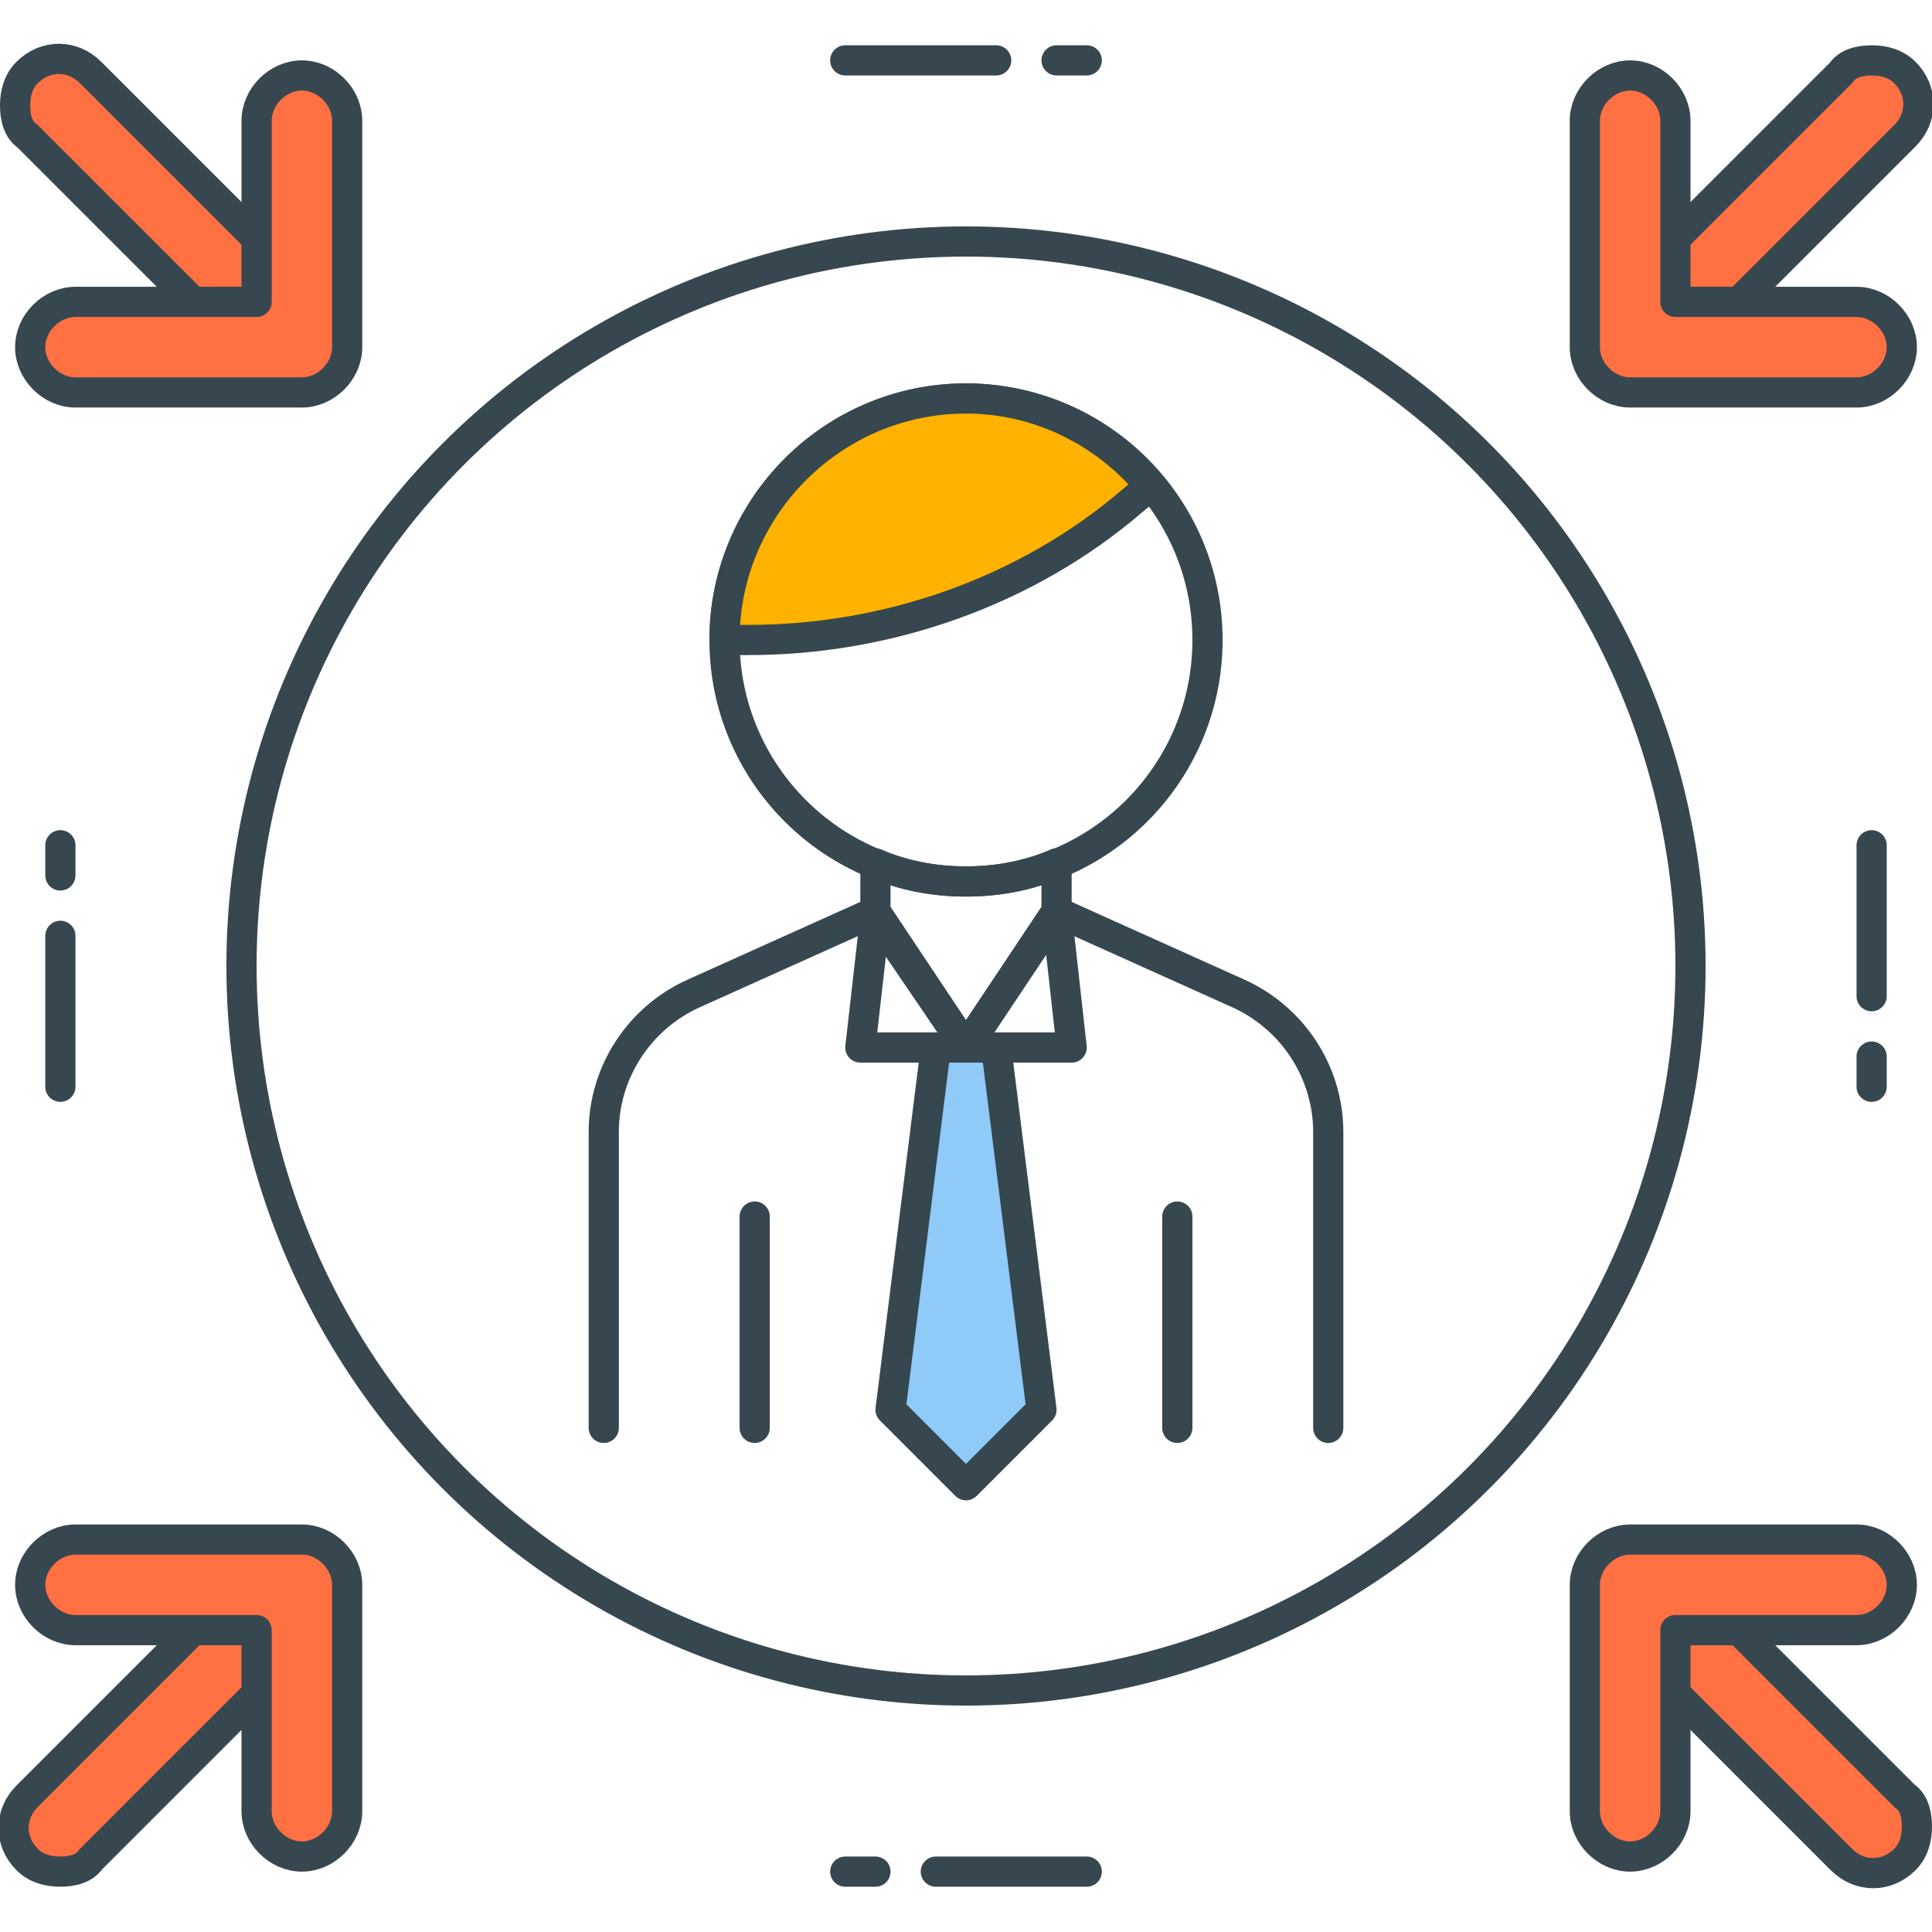 <?xml version="1.0" encoding="utf-8"?>
<!-- Generator: Adobe Illustrator 21.1.0, SVG Export Plug-In . SVG Version: 6.00 Build 0)  -->
<svg version="1.1" id="Icon_Set" xmlns="http://www.w3.org/2000/svg" xmlns:xlink="http://www.w3.org/1999/xlink" x="0px" y="0px"
	 viewBox="0 0 64 64" style="enable-background:new 0 0 64 64;" xml:space="preserve">
<style type="text/css">
	.st0{fill:none;stroke:#37474F;stroke-linecap:round;stroke-linejoin:round;stroke-miterlimit:10;}
	.st1{fill:#FFB300;stroke:#37474F;stroke-linecap:round;stroke-linejoin:round;stroke-miterlimit:10;}
	.st2{fill:#90CAF9;stroke:#37474F;stroke-linecap:round;stroke-linejoin:round;stroke-miterlimit:10;}
	.st3{fill:#FFFFFF;stroke:#37474F;stroke-linecap:round;stroke-linejoin:round;stroke-miterlimit:10;}
	.st4{fill:#FF7043;stroke:#37474F;stroke-linecap:round;stroke-linejoin:round;stroke-miterlimit:10;}
	.st5{fill:#9CCC65;stroke:#37474F;stroke-linecap:round;stroke-linejoin:round;stroke-miterlimit:10;}
	.st6{fill:#37474F;}
	.st7{fill:#37474F;stroke:#37474F;stroke-linecap:round;stroke-linejoin:round;stroke-miterlimit:10;}
	.st8{fill:none;stroke:#37474F;stroke-linecap:square;stroke-linejoin:round;stroke-miterlimit:10;}
</style>
<g id="Downsizing">
	<g>
		<circle class="st0" cx="32" cy="32" r="24"/>
		<g>
			<line class="st0" x1="28" y1="2" x2="33" y2="2"/>
			<line class="st0" x1="35" y1="2" x2="36" y2="2"/>
		</g>
		<g>
			<line class="st0" x1="36" y1="62" x2="31" y2="62"/>
			<line class="st0" x1="29" y1="62" x2="28" y2="62"/>
		</g>
		<g>
			<line class="st0" x1="2" y1="36" x2="2" y2="31"/>
			<line class="st0" x1="2" y1="29" x2="2" y2="28"/>
		</g>
		<g>
			<line class="st0" x1="62" y1="28" x2="62" y2="33"/>
			<line class="st0" x1="62" y1="35" x2="62" y2="36"/>
		</g>
		<g>
			<g>
				<path class="st4" d="M62,2c0.4,0,0.8,0.1,1.1,0.4c0.6,0.6,0.6,1.5,0,2.1l-8,8c-0.6,0.6-1.5,0.6-2.1,0c-0.6-0.6-0.6-1.5,0-2.1
					l8-8C61.2,2.1,61.6,2,62,2z"/>
			</g>
			<g>
				<path class="st4" d="M54,2.5c0.8,0,1.5,0.7,1.5,1.5v6h6c0.8,0,1.5,0.7,1.5,1.5S62.3,13,61.5,13H54c-0.8,0-1.5-0.7-1.5-1.5V4
					C52.5,3.2,53.2,2.5,54,2.5z"/>
			</g>
		</g>
		<g>
			<g>
				<path class="st4" d="M63.5,60.5c0,0.4-0.1,0.8-0.4,1.1c-0.6,0.6-1.5,0.6-2.1,0l-8-8c-0.6-0.6-0.6-1.5,0-2.1
					c0.6-0.6,1.5-0.6,2.1,0l8,8C63.4,59.7,63.5,60.1,63.5,60.5z"/>
			</g>
			<g>
				<path class="st4" d="M63,52.5c0,0.8-0.7,1.5-1.5,1.5h-6v6c0,0.8-0.7,1.5-1.5,1.5s-1.5-0.7-1.5-1.5v-7.5c0-0.8,0.7-1.5,1.5-1.5
					h7.5C62.3,51,63,51.7,63,52.5z"/>
			</g>
		</g>
		<g>
			<g>
				<path class="st4" d="M2,62c-0.4,0-0.8-0.1-1.1-0.4c-0.6-0.6-0.6-1.5,0-2.1l8-8c0.6-0.6,1.5-0.6,2.1,0c0.6,0.6,0.6,1.5,0,2.1
					l-8,8C2.8,61.9,2.4,62,2,62z"/>
			</g>
			<g>
				<path class="st4" d="M10,61.5c-0.8,0-1.5-0.7-1.5-1.5v-6h-6C1.7,54,1,53.3,1,52.5S1.7,51,2.5,51H10c0.8,0,1.5,0.7,1.5,1.5V60
					C11.5,60.8,10.8,61.5,10,61.5z"/>
			</g>
		</g>
		<g>
			<g>
				<path class="st4" d="M0.5,3.5c0-0.4,0.1-0.8,0.4-1.1c0.6-0.6,1.5-0.6,2.1,0l8,8c0.6,0.6,0.6,1.5,0,2.1c-0.6,0.6-1.5,0.6-2.1,0
					l-8-8C0.6,4.3,0.5,3.9,0.5,3.5z"/>
			</g>
			<g>
				<path class="st4" d="M1,11.5C1,10.7,1.7,10,2.5,10h6V4c0-0.8,0.7-1.5,1.5-1.5s1.5,0.7,1.5,1.5v7.5c0,0.8-0.7,1.5-1.5,1.5H2.5
					C1.7,13,1,12.3,1,11.5z"/>
			</g>
		</g>
		<g>
			<g>
				<circle class="st0" cx="32" cy="21.2" r="8"/>
				<path class="st1" d="M37.5,16.6l0.6-0.5c-1.5-1.8-3.7-2.9-6.1-2.9c-4.4,0-8,3.6-8,8h0.8C29.4,21.2,34,19.6,37.5,16.6z"/>
			</g>
			<g>
				<path class="st0" d="M32,29.2c-1.1,0-2.1-0.2-3-0.6l0,1.6l3,4.5l3-4.5l0-1.6C34.1,29,33.1,29.2,32,29.2z"/>
				<line class="st0" x1="39" y1="40.3" x2="39" y2="47.3"/>
				<line class="st0" x1="25" y1="40.3" x2="25" y2="47.3"/>
				<polygon class="st2" points="34.5,46.7 32,49.2 29.5,46.7 31,34.7 33,34.7 				"/>
				<polygon class="st0" points="29,30.3 28.5,34.7 35.5,34.7 35,30.2 32,34.7 				"/>
				<path class="st0" d="M44,47.3v-9.8c0-2-1.2-3.8-3-4.6l-6-2.7l-3,4.5l-3-4.5l-6,2.7c-1.8,0.8-3,2.6-3,4.6v9.8"/>
			</g>
		</g>
	</g>
</g>
</svg>

